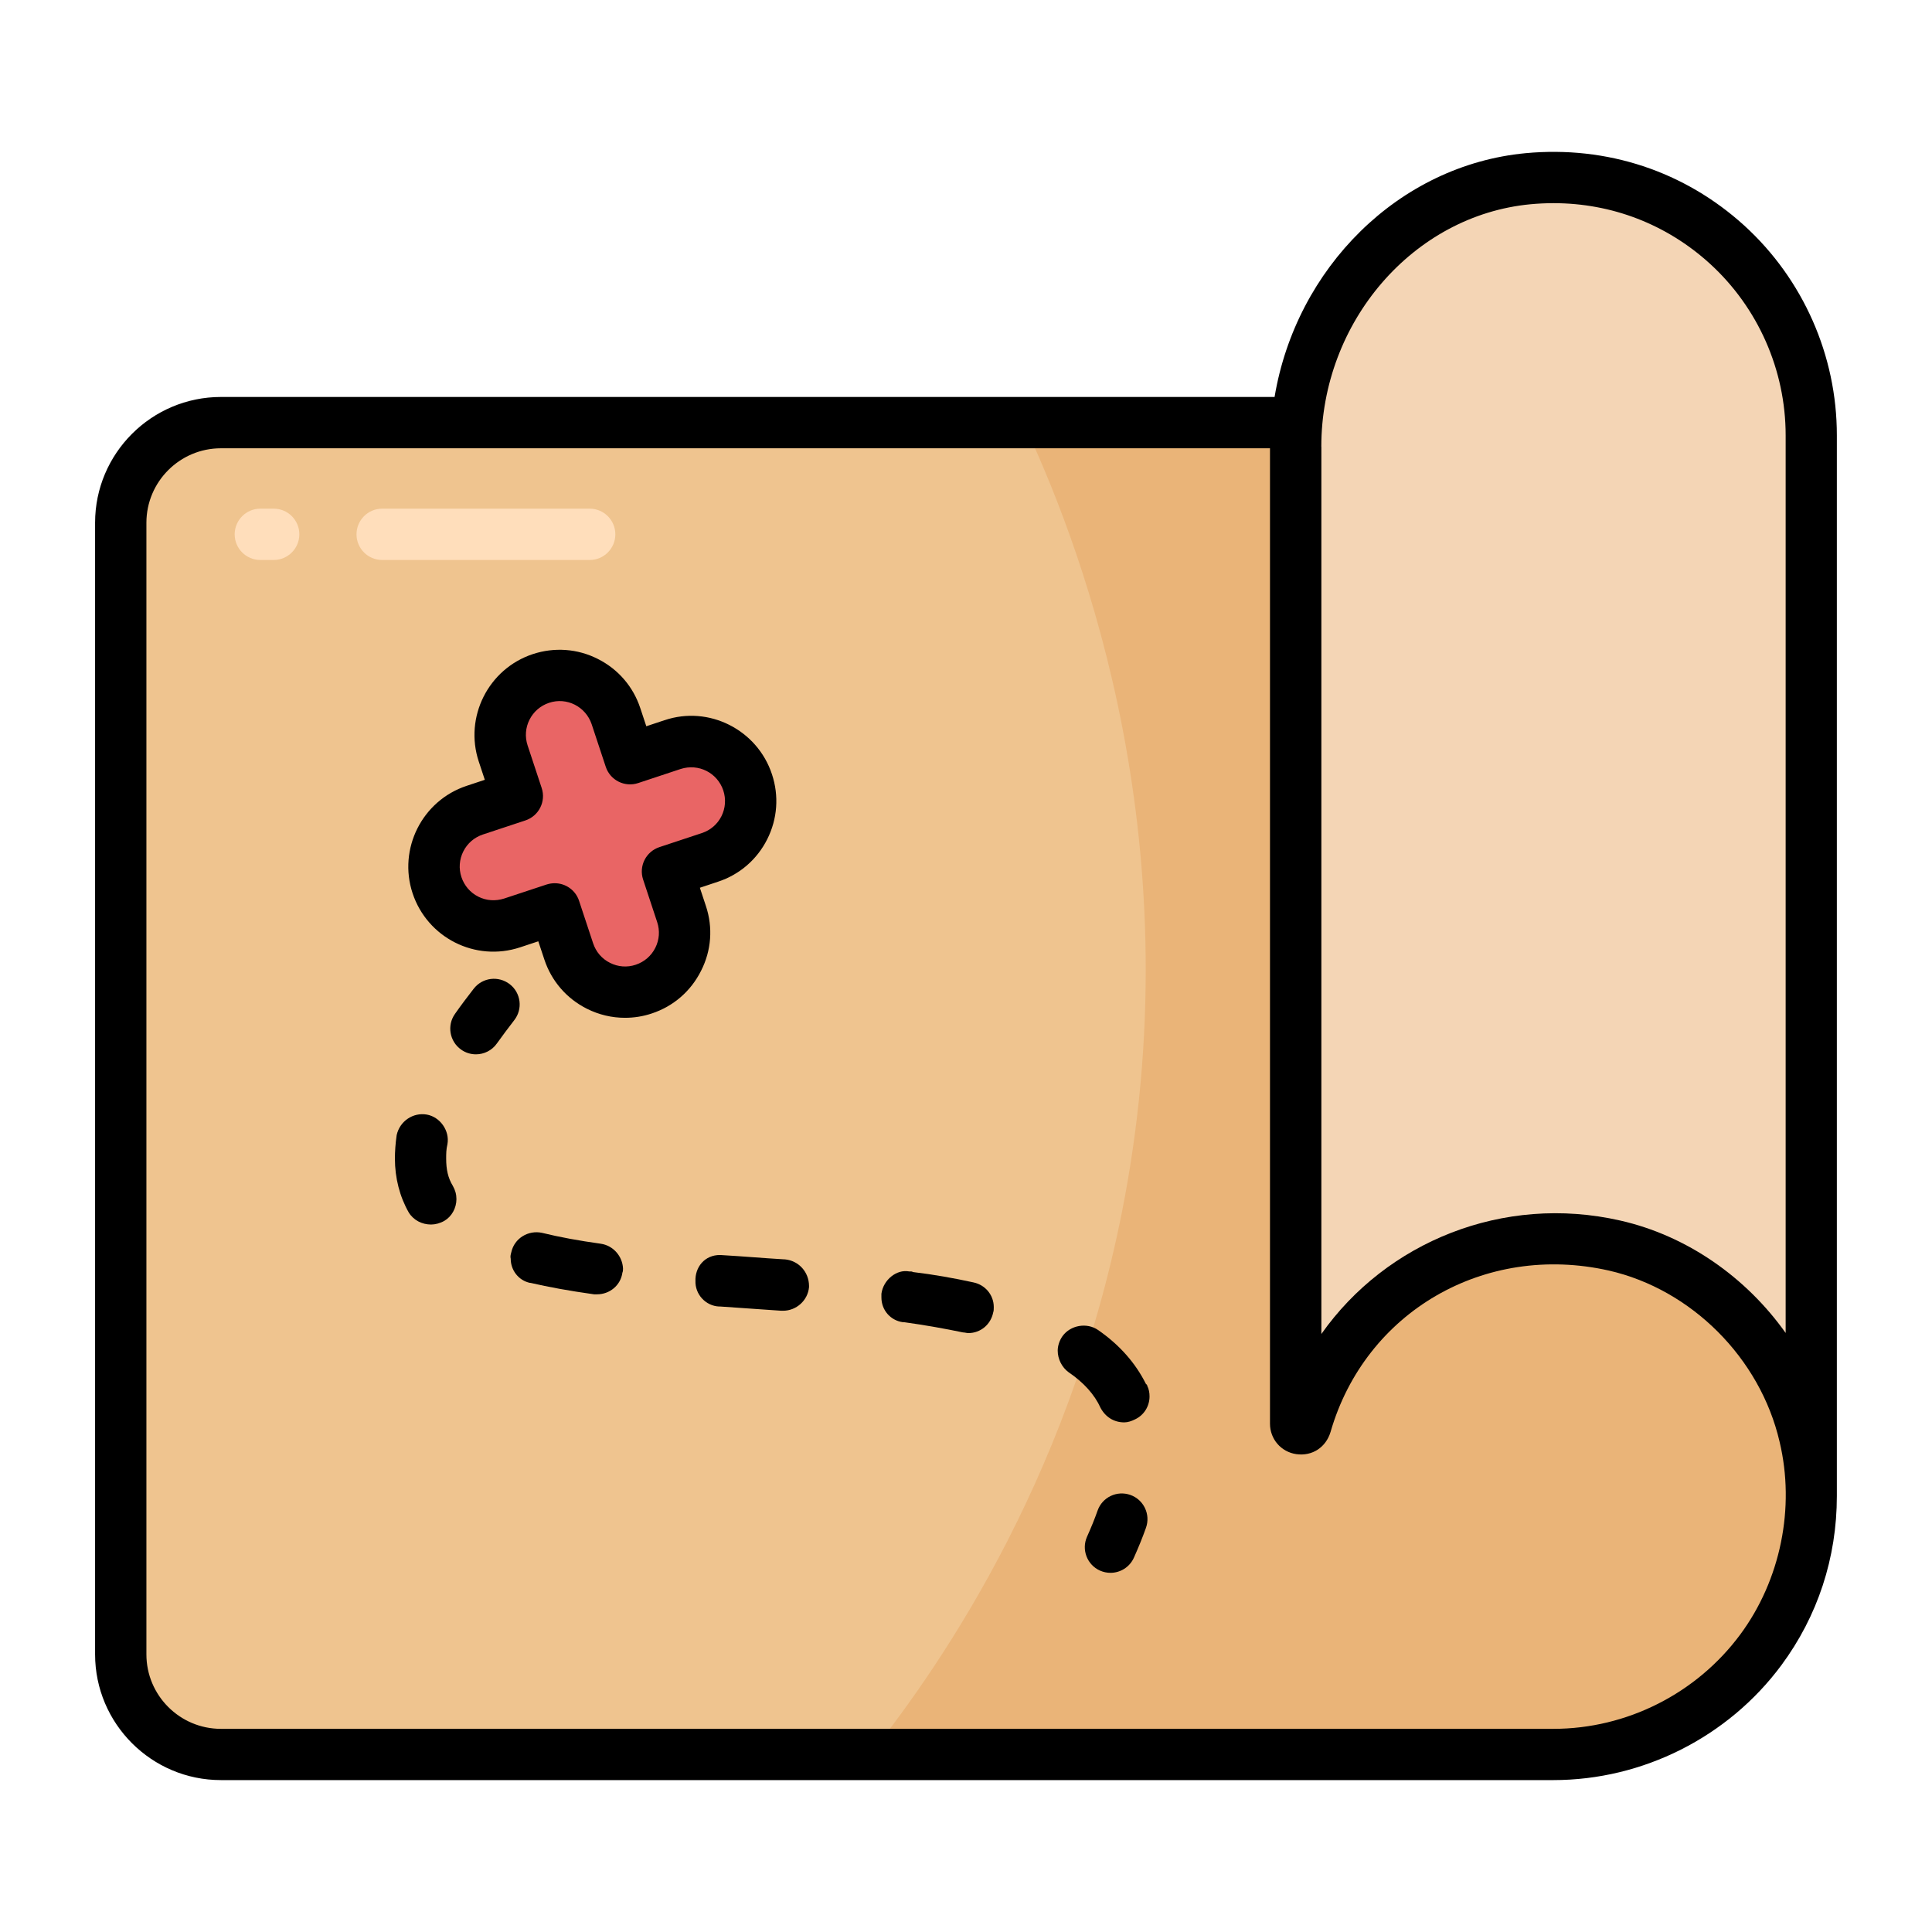 <svg enable-background="new 0 0 32 32" viewBox="0 0 32 32" xmlns="http://www.w3.org/2000/svg"><g id="Grid" display="none"/><g id="coin"/><g id="bomb"/><g id="gem"/><g id="ufo"/><g id="medal"/><g id="viking_helmet"/><g id="sword"/><g id="rocket"/><g id="torch"/><g id="spear"/><g id="money_bag"/><g id="crown"/><g id="heart"/><g id="skull"/><g id="star"/><g id="shield"/><g id="crystal"/><g id="gift"/><g id="map"><path d="m2 8.655v18.75c0 .914.741 1.655 1.655 1.655h22.075c2.358 0 4.27-1.912 4.27-4.27v-.01c0-.56-.09-1.13-.36-1.74-.56-1.25-1.72-2.19-3.07-2.45-2.3-.43-4.35.98-4.94 3.01-.03.1-.17.08-.17-.02v-16.18c0-.13.01-.27.02-.4h-17.825c-.914 0-1.655.741-1.655 1.655z" fill="#efc48f"/><path d="m30 24.78v.01c0 2.36-1.91 4.27-4.27 4.27h-11.32c1.224-1.542 3.438-4.767 4.257-9.435 1.065-6.078-.891-10.864-1.717-12.625h4.53c-.01.13-.02.27-.02.4v16.18c0 .1.14.12.17.02.59-2.03 2.64-3.44 4.94-3.01 1.35.26 2.51 1.2 3.07 2.45.27.61.36 1.18.36 1.74z" fill="#eab478"/><path d="m21.46 7.4v16.18c0 .1.14.12.17.02.6-2.08 2.74-3.51 5.11-2.97 1.54.35 2.79 1.61 3.15 3.15.08.34.11.67.11 1v-17.57c0-2.5-2.14-4.49-4.69-4.25-2.22.21-3.85 2.2-3.85 4.44z" fill="#f4d5b5"/><path d="m11.141 12.334-.704.233-.233-.705c-.171-.516-.728-.796-1.243-.625-.516.171-.796.727-.625 1.243l.233.705-.704.233c-.516.171-.796.727-.625 1.243s.728.796 1.243.625l.704-.233.233.705c.171.516.728.796 1.243.625.516-.171.796-.727.625-1.243l-.233-.705.704-.233c.516-.171.796-.727.625-1.243-.171-.517-.728-.796-1.243-.625z" fill="#e96565"/><path d="m28.892 3.737c-.99-.9-2.274-1.326-3.622-1.2-2.108.199-3.803 1.907-4.159 4.038h-17.452c-1.149 0-2.084.935-2.084 2.083v18.743c0 1.148.935 2.083 2.084 2.083h22.07c1.481 0 2.894-.712 3.777-1.904.601-.813.918-1.777.918-2.8v-17.57c.001-1.319-.558-2.585-1.532-3.473zm-7.007 3.663c0-2.068 1.522-3.833 3.465-4.017.128-.012.255-.018.381-.018.964 0 1.872.349 2.589 1.001.798.727 1.256 1.763 1.256 2.844v14.868c-.655-.923-1.636-1.612-2.74-1.862-1.938-.442-3.877.356-4.95 1.879v-14.695zm6.938 19.674c-.724.977-1.88 1.561-3.094 1.561h-22.07c-.681 0-1.234-.554-1.234-1.233v-18.744c0-.68.554-1.233 1.234-1.233h17.376v16.155c0 .256.183.468.435.505.269.038.492-.116.568-.367.575-1.991 2.551-3.136 4.608-2.674 1.369.312 2.507 1.449 2.829 2.834.262 1.094.017 2.293-.652 3.196z"/><path d="m4.533 8.425h-.221c-.234 0-.425.19-.425.425s.19.425.425.425h.221c.234 0 .425-.19.425-.425s-.19-.425-.425-.425z" fill="#ffdebb"/><path d="m10.192 8.85c0-.234-.19-.425-.425-.425h-3.437c-.234 0-.425.19-.425.425s.19.425.425.425h3.438c.234 0 .424-.191.424-.425z" fill="#ffdebb"/><path d="m11.692 15.006-.1-.302.3-.1c.357-.117.646-.367.815-.702.17-.337.198-.72.079-1.078-.243-.736-1.044-1.144-1.779-.895h-.001l-.301.1-.1-.301c-.118-.357-.368-.646-.705-.815-.336-.17-.719-.196-1.075-.079-.737.244-1.139 1.043-.895 1.78l.1.302-.301.1c-.737.244-1.139 1.043-.895 1.78.244.735 1.037 1.14 1.78.895l.302-.1.1.301c.118.357.368.647.705.816.199.1.414.15.631.15.148 0 .299-.023.444-.072.357-.118.646-.368.815-.705.172-.336.2-.718.081-1.075zm-.77-.975c-.223.074-.344.314-.27.537l.233.705c.047.142.036.293-.031.426-.067.134-.183.233-.324.28-.142.048-.294.036-.426-.031-.134-.066-.233-.182-.28-.324l-.233-.704c-.059-.179-.225-.291-.403-.291-.044 0-.089.007-.134.021l-.705.233c-.143.045-.293.036-.426-.031-.134-.067-.233-.183-.28-.324s-.036-.293.031-.426c.067-.134.183-.233.324-.28l.704-.233c.223-.074.344-.314.27-.537l-.233-.705c-.047-.142-.036-.293.031-.426.067-.134.183-.233.324-.28.293-.099.608.063.706.355l.233.704c.073.223.314.344.537.27l.703-.233c.298-.096.609.063.707.355.047.143.036.294-.031.428-.067.133-.182.231-.323.278z"/><path d="m8.444 16.302c-.187-.144-.451-.113-.597.073-.112.144-.216.282-.311.418-.136.191-.09.457.102.592.074.053.16.078.245.078.133 0 .265-.063.347-.18.089-.124.185-.253.287-.385.145-.185.112-.452-.073-.596z"/><path d="m19 22.94-.021-.02c-.17-.34-.43-.64-.79-.89-.189-.131-.46-.08-.59.1-.05.07-.08.16-.08.24 0 .14.07.279.181.359.25.17.43.37.529.59.08.15.221.24.391.24.06 0 .12-.02.18-.05.15-.07.24-.22.24-.38 0-.061-.01-.12-.04-.18 0 .001 0 .001 0-.009z"/><path d="m16.12 21.24c-.32-.07-.66-.131-1-.171-.011-.01-.03-.01-.04-.01-.011 0-.011 0-.021 0-.21-.04-.43.141-.46.37v.061c0 .21.15.38.351.409h.02c.37.051.69.11.98.17.029 0 .06.011.09.011.2 0 .37-.141.41-.34.01-.03.01-.051.01-.091 0-.199-.141-.369-.34-.409z"/><path d="m13 20.859h-.01c-.341-.02-.681-.05-1.011-.069-.27-.03-.449.16-.46.39v.03c-.01.229.17.42.391.43h.02l1.01.07h.03c.22 0 .41-.17.43-.391 0-.01 0-.01 0-.02-.001-.23-.171-.419-.4-.44z"/><path d="m9.95 20.6c-.36-.05-.681-.109-.971-.18-.229-.05-.46.09-.51.32-.01.04-.02.069-.01.109 0 .19.13.36.32.4h.01c.3.069.63.13 1.05.189h.05c.21 0 .391-.149.42-.359.01-.021.01-.05.01-.07-.009-.199-.159-.379-.369-.409z"/><path d="m7.39 19.19c0-.08 0-.149.021-.239.04-.221-.12-.45-.341-.49-.229-.04-.449.109-.5.34-.02.14-.029.27-.029.39 0 .32.08.63.229.891.08.13.221.2.37.2.07 0 .15-.021.22-.061.12-.07.2-.21.2-.36 0-.079-.02-.149-.06-.22-.08-.131-.11-.271-.11-.451z"/><path d="m18.723 24.761c-.222-.079-.465.037-.543.258-.049.139-.107.282-.175.433-.096.214 0 .466.214.562.057.025.115.037.174.037.162 0 .317-.093.388-.251.077-.172.144-.337.2-.495.079-.223-.038-.466-.258-.544z"/></g><g id="poison"/><g id="axe"/><g id="fried_chicken"/><g id="witch_hat"/><g id="fire"/><g id="lightning"/></svg>